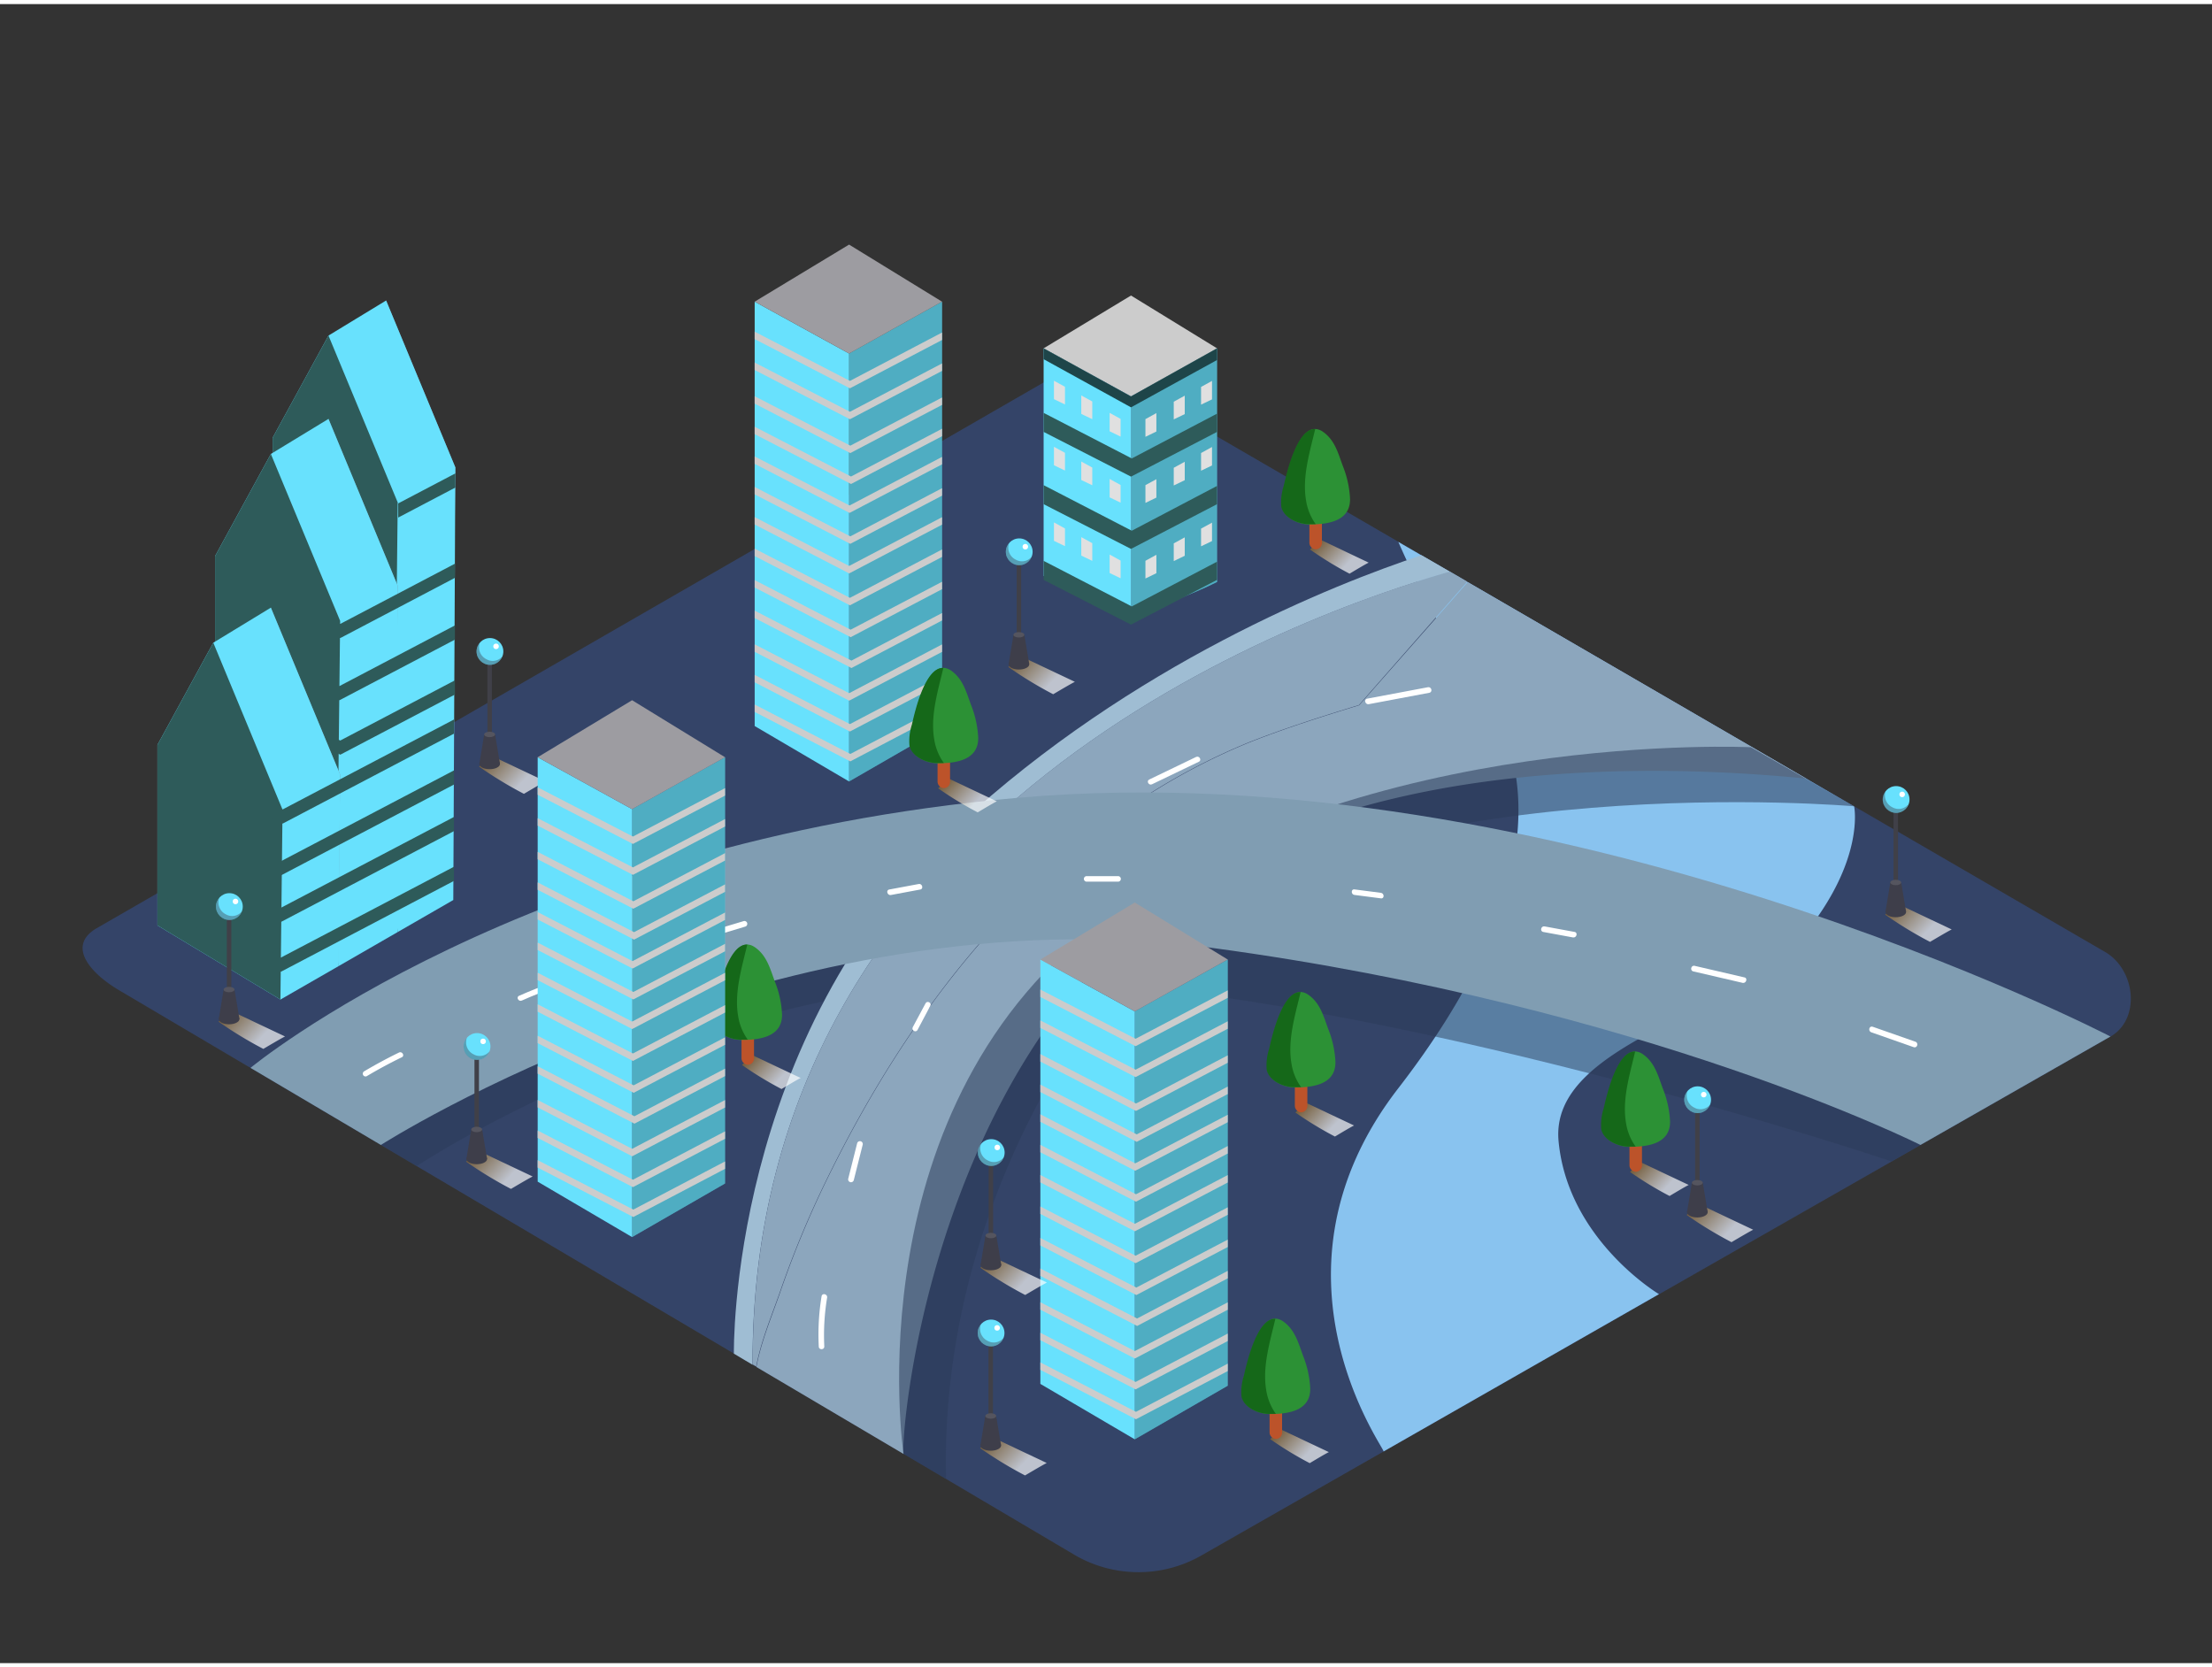 <svg xmlns="http://www.w3.org/2000/svg" xmlns:xlink="http://www.w3.org/1999/xlink" viewBox="0 0 400 300" width="406" height="306" class="illustration styles_illustrationTablet__1DWOa"><rect x="0" y="0" width="400" height="300" fill="#333333" stroke="none"/><defs><linearGradient id="linear-gradient" x1="1972.65" y1="256.61" x2="1966.89" y2="262.08" gradientTransform="matrix(-1, 0, 0, 1, 2203.38, 0)" gradientUnits="userSpaceOnUse"><stop offset="0" stop-color="#7f4e00"></stop><stop offset="1" stop-color="#fff"></stop></linearGradient><linearGradient id="linear-gradient-2" x1="2117.9" y1="206.06" x2="2111.37" y2="212.27" xlink:href="#linear-gradient"></linearGradient><linearGradient id="linear-gradient-3" x1="2019.86" y1="116.61" x2="2013.33" y2="122.81" xlink:href="#linear-gradient"></linearGradient><linearGradient id="linear-gradient-4" x1="2115.56" y1="134.62" x2="2109.04" y2="140.83" xlink:href="#linear-gradient"></linearGradient><linearGradient id="linear-gradient-5" x1="1861.29" y1="161.39" x2="1854.76" y2="167.6" xlink:href="#linear-gradient"></linearGradient><linearGradient id="linear-gradient-6" x1="1968.08" y1="197.56" x2="1962.33" y2="203.03" xlink:href="#linear-gradient"></linearGradient><linearGradient id="linear-gradient-7" x1="1907.58" y1="208.3" x2="1901.82" y2="213.77" xlink:href="#linear-gradient"></linearGradient><linearGradient id="linear-gradient-8" x1="1965.45" y1="95.74" x2="1959.69" y2="101.22" xlink:href="#linear-gradient"></linearGradient><linearGradient id="linear-gradient-9" x1="2032.69" y1="138.93" x2="2026.93" y2="144.41" xlink:href="#linear-gradient"></linearGradient><linearGradient id="linear-gradient-10" x1="2068.15" y1="188.96" x2="2062.39" y2="194.44" xlink:href="#linear-gradient"></linearGradient><linearGradient id="linear-gradient-11" x1="2024.92" y1="225.24" x2="2018.39" y2="231.44" xlink:href="#linear-gradient"></linearGradient><linearGradient id="linear-gradient-12" x1="2024.95" y1="257.87" x2="2018.42" y2="264.07" xlink:href="#linear-gradient"></linearGradient><linearGradient id="linear-gradient-13" x1="1897.17" y1="215.69" x2="1890.65" y2="221.89" xlink:href="#linear-gradient"></linearGradient><linearGradient id="linear-gradient-14" x1="2162.68" y1="180.75" x2="2156.16" y2="186.96" xlink:href="#linear-gradient"></linearGradient></defs><title>PP</title><g style="isolation: isolate;"><g id="Layer_5" data-name="Layer 5"><path d="M194.64,280.62,22.14,178.68c-5.49-3.08-10.2-8.15-4.85-11.46L190.42,67.44c2.6-1.61,6.54-2.66,9.18-1.13L380.67,171.4c5.49,3.19,6.48,12.1,1,15.29L217.38,280.46A22.94,22.94,0,0,1,194.64,280.62Z" fill="#344468"></path><path d="M250.19,261.73c.46-.26-23.33-32.07,2.65-65.66s25.24-57.12,15.53-71a167,167,0,0,1-15.51-27.82l82.43,47.84s2.07,9.81-9.45,23.69-45.67,19-44,36.84S300,233.28,300,233.28Z" fill="#89c3ef"></path><path d="M68.88,206.3l6.47,3.83s56.75-37.77,120.17-33.35,146.55,32.51,146.55,32.51l5.23-3s-66.51-48.82-148.89-47.44S68.88,206.3,68.88,206.3Z" fill="#2c3c59" opacity="0.51"></path><path d="M262.24,102.66l-5.19-3c-15.8,5.25-52.2,19.6-83.74,48.74-41.64,38.46-40.6,95.64-40.6,95.64l4,2.38h0l-.62-.37C135.68,145,236.17,110,262.24,102.66Z" fill="#9fbdd3"></path><path d="M245.78,126.79c-6.74,2.07-13.47,4.18-20,6.78a114.82,114.82,0,0,0-31.07,19c-19.62,16.39-34.25,37.5-45.37,60.39a178.28,178.28,0,0,0-8.13,19.62c-1.58,4.58-3.53,9.12-4.43,13.87l26.64,15.74c-.82-.48,4.54-84.48,66.69-111.36,32.35-14,72-13.2,96.53-10.78l-61.22-35.53Z" fill="#8ca6bd"></path><path d="M149.3,212.92c11.12-22.89,25.76-44,45.37-60.39a114.82,114.82,0,0,1,31.07-19c6.56-2.6,13.29-4.72,20-6.78l19.6-22.31-3.13-1.82C236.17,110,135.68,145,136.12,246l.62.37c.89-4.75,2.84-9.29,4.43-13.87A178.28,178.28,0,0,1,149.3,212.92Z" fill="#8ca6bd"></path><path d="M207.91,169.53s-38.18,39.15-36.84,97.17l-7.69-4.55s-9.48-63.42,37.16-97.26,116.07-30.51,116.07-30.51l18.67,10.68S251,137.66,207.91,169.53Z" fill="#2c3c59" opacity="0.54"></path><path d="M68.88,206.3s72.09-46.19,150.4-35.62,128,35.62,128,35.62l34.36-19.61S281.89,134.92,184,143.53C94.73,151.38,45.3,192.36,45.3,192.36Z" fill="#809db2"></path><path d="M72.15,189.59q-3.24,1.58-6.34,3.42a.5.5,0,0,0,.5.86q3.1-1.85,6.34-3.42C73.24,190.18,72.73,189.31,72.15,189.59Z" fill="#fff"></path><path d="M100.26,176.8q-3.25,1.13-6.4,2.53c-.59.26-.08,1.12.5.86q3-1.34,6.16-2.43C101.13,177.56,100.87,176.59,100.26,176.8Z" fill="#fff"></path><path d="M134.48,165.82l-8.73,2.63a.5.5,0,0,0,.27,1l8.73-2.63A.5.5,0,0,0,134.48,165.82Z" fill="#fff"></path><path d="M249.72,160.71l-4.8-.62c-.64-.08-.63.92,0,1l4.8.62C250.36,161.8,250.35,160.8,249.72,160.71Z" fill="#fff"></path><path d="M284.74,167.78l-5.43-1c-.63-.12-.9.84-.27,1l5.43,1C285.1,168.86,285.37,167.9,284.74,167.78Z" fill="#fff"></path><path d="M315.44,176l-9-2.09c-.63-.15-.89.82-.27,1l9,2.09C315.8,177.07,316.07,176.1,315.44,176Z" fill="#fff"></path><path d="M346.36,187.63l-7.73-2.71c-.61-.21-.87.75-.27,1l7.73,2.71C346.7,188.81,347,187.85,346.36,187.63Z" fill="#fff"></path><path d="M149.57,233.91c.1-.63-.86-.9-1-.27a42.53,42.53,0,0,0-.51,9.11c0,.64,1,.64,1,0A41.28,41.28,0,0,1,149.57,233.91Z" fill="#fff"></path><path d="M155,206l-1.61,6.39a.5.5,0,0,0,1,.27l1.61-6.39A.5.5,0,0,0,155,206Z" fill="#fff"></path><path d="M167.37,180.69,165.06,185c-.3.57.56,1.07.86.5l2.31-4.36C168.53,180.62,167.67,180.12,167.37,180.69Z" fill="#fff"></path><path d="M216.29,136.14l-8.47,4.08c-.58.28-.07,1.14.5.86L216.8,137C217.37,136.72,216.87,135.86,216.29,136.14Z" fill="#fff"></path><path d="M258.22,123.53l-11,2.07c-.63.12-.36,1.08.27,1l11-2.07C259.12,124.37,258.85,123.41,258.22,123.53Z" fill="#fff"></path><path d="M166.15,159.11l-5.35,1c-.63.11-.36,1.08.27,1l5.35-1C167.05,160,166.78,159,166.15,159.11Z" fill="#fff"></path><path d="M202.18,157.69H196.5a.5.5,0,0,0,0,1h5.69A.5.5,0,0,0,202.18,157.69Z" fill="#fff"></path><path d="M220.08,104.5V62.25l-15.56,8.69v40.17l.32.08C209.76,108.58,215.13,107,220.08,104.5Z" fill="#68e1fd"></path><path d="M220.08,104.5V62.25l-15.56,8.69v40.17l.32.08C209.76,108.58,215.13,107,220.08,104.5Z" fill="#1e4549" opacity="0.33"></path><path d="M204.52,111.11V70.94l-15.8-8.69v41.17C194.31,105.27,198.85,109.59,204.52,111.11Z" fill="#68e1fd"></path><polygon points="220.08 62.25 204.52 52.7 188.72 62.25 204.52 70.94 220.08 62.25" fill="#ccc"></polygon><polygon points="188.72 62.25 204.52 70.94 220.08 62.25 220.08 64.36 204.52 72.92 188.72 64.21 188.72 62.25" fill="#1e4549"></polygon><polygon points="190.59 71.44 190.59 68.11 192.58 69.2 192.58 72.4 190.59 71.44" fill="#e0e0e0"></polygon><polygon points="195.53 74.11 195.53 70.77 197.52 71.86 197.52 75.06 195.53 74.11" fill="#e0e0e0"></polygon><polygon points="200.66 77.25 200.66 73.92 202.64 75.01 202.64 78.21 200.66 77.25" fill="#e0e0e0"></polygon><polygon points="190.59 83.39 190.59 80.06 192.58 81.14 192.58 84.35 190.59 83.39" fill="#e0e0e0"></polygon><polygon points="195.53 86.06 195.53 82.72 197.52 83.81 197.52 87.01 195.53 86.06" fill="#e0e0e0"></polygon><polygon points="200.66 89.2 200.66 85.87 202.64 86.96 202.64 90.16 200.66 89.2" fill="#e0e0e0"></polygon><polygon points="190.59 97.06 190.59 93.73 192.58 94.82 192.58 98.02 190.59 97.06" fill="#e0e0e0"></polygon><polygon points="195.53 99.73 195.53 96.39 197.52 97.48 197.52 100.68 195.53 99.73" fill="#e0e0e0"></polygon><polygon points="200.66 102.88 200.66 99.54 202.64 100.63 202.64 103.83 200.66 102.88" fill="#e0e0e0"></polygon><polygon points="219.17 71.48 219.17 68.14 217.19 69.23 217.19 72.43 219.17 71.48" fill="#e0e0e0"></polygon><polygon points="214.24 74.14 214.24 70.81 212.25 71.9 212.25 75.1 214.24 74.14" fill="#e0e0e0"></polygon><polygon points="209.11 77.29 209.11 73.96 207.13 75.05 207.13 78.25 209.11 77.29" fill="#e0e0e0"></polygon><polygon points="219.17 83.43 219.17 80.09 217.19 81.18 217.19 84.38 219.17 83.43" fill="#e0e0e0"></polygon><polygon points="214.24 86.09 214.24 82.76 212.25 83.85 212.25 87.05 214.24 86.09" fill="#e0e0e0"></polygon><polygon points="209.11 89.24 209.11 85.91 207.13 86.99 207.13 90.2 209.11 89.24" fill="#e0e0e0"></polygon><polygon points="219.17 97.1 219.17 93.77 217.19 94.85 217.19 98.05 219.17 97.1" fill="#e0e0e0"></polygon><polygon points="214.24 99.76 214.24 96.43 212.25 97.52 212.25 100.72 214.24 99.76" fill="#e0e0e0"></polygon><polygon points="209.11 102.91 209.11 99.58 207.13 100.67 207.13 103.87 209.11 102.91" fill="#e0e0e0"></polygon><polygon points="188.72 86.99 204.66 95.23 220.08 87.13 220.08 90.43 204.52 98.52 188.72 90.43 188.72 86.99" fill="#2e5b5a"></polygon><polygon points="188.72 100.68 204.66 108.92 220.08 100.83 220.08 104.12 204.52 112.21 188.72 104.12 188.72 100.68" fill="#2e5b5a"></polygon><polygon points="188.72 73.92 204.66 82.16 220.08 74.06 220.08 77.36 204.52 85.45 188.72 77.36 188.72 73.92" fill="#2e5b5a"></polygon><polygon points="170.35 130.88 170.35 53.81 153.54 63.19 153.54 140.57 170.35 130.88" fill="#68e1fd"></polygon><polygon points="170.35 130.88 170.35 53.81 153.54 63.19 153.54 140.57 170.35 130.88" fill="#1e4549" opacity="0.33"></polygon><polygon points="153.54 63.19 136.47 53.81 136.47 130.55 153.54 140.57 153.54 63.19" fill="#68e1fd"></polygon><polygon points="170.35 53.81 153.54 43.49 136.47 53.81 153.54 63.19 170.35 53.81" fill="#9d9ca1"></polygon><polygon points="136.47 59.24 153.69 68.14 170.35 59.39 170.35 60.74 153.69 69.48 136.47 60.58 136.47 59.24" fill="#ccc"></polygon><polygon points="136.47 64.82 153.69 73.72 170.35 64.98 170.35 66.33 153.69 75.07 136.47 66.17 136.47 64.82" fill="#ccc"></polygon><polygon points="136.47 70.91 153.76 79.85 170.35 71.14 170.35 72.48 153.76 81.19 136.47 72.25 136.47 70.91" fill="#ccc"></polygon><polygon points="136.47 76.43 153.89 85.43 170.35 76.79 170.35 78.14 153.9 86.78 136.47 77.77 136.47 76.43" fill="#ccc"></polygon><polygon points="136.47 81.8 153.62 90.67 170.35 81.88 170.35 83.23 153.63 92.01 136.47 83.14 136.47 81.8" fill="#ccc"></polygon><polygon points="136.47 87.32 153.76 96.25 170.35 87.54 170.35 88.89 153.76 97.6 136.47 88.66 136.47 87.32" fill="#ccc"></polygon><polygon points="136.47 92.77 153.55 101.6 170.35 92.78 170.35 94.13 153.56 102.95 136.47 94.11 136.47 92.77" fill="#ccc"></polygon><polygon points="136.47 98.47 153.69 107.37 170.35 98.62 170.35 99.97 153.69 108.72 136.47 99.81 136.47 98.47" fill="#ccc"></polygon><polygon points="136.47 104.16 153.82 113.13 170.35 104.46 170.35 105.8 153.83 114.48 136.47 105.5 136.47 104.16" fill="#ccc"></polygon><polygon points="136.47 109.68 153.96 118.72 170.35 110.11 170.35 111.46 153.97 120.06 136.47 111.02 136.47 109.68" fill="#ccc"></polygon><polygon points="136.47 115.78 153.55 124.61 170.35 115.79 170.35 117.14 153.56 125.96 136.47 117.13 136.47 115.78" fill="#ccc"></polygon><polygon points="136.47 121.3 153.69 130.2 170.35 121.45 170.35 122.8 153.69 131.54 136.47 122.64 136.47 121.3" fill="#ccc"></polygon><polygon points="136.47 126.66 153.76 135.6 170.35 126.89 170.35 128.23 153.76 136.94 136.47 128 136.47 126.66" fill="#ccc"></polygon><polygon points="222.01 249.84 222.01 172.77 205.2 182.15 205.2 259.53 222.01 249.84" fill="#68e1fd"></polygon><polygon points="222.01 249.84 222.01 172.77 205.2 182.15 205.2 259.53 222.01 249.84" fill="#1e4549" opacity="0.33"></polygon><polygon points="205.2 182.15 188.13 172.77 188.13 249.51 205.2 259.53 205.2 182.15" fill="#68e1fd"></polygon><polygon points="222.01 172.77 205.2 162.46 188.13 172.77 205.2 182.15 222.01 172.77" fill="#9d9ca1"></polygon><polygon points="188.13 178.2 205.35 187.1 222.01 178.35 222.01 179.7 205.35 188.44 188.13 179.54 188.13 178.2" fill="#ccc"></polygon><polygon points="188.13 183.78 205.35 192.69 222.01 183.94 222.01 185.29 205.35 194.03 188.13 185.13 188.13 183.78" fill="#ccc"></polygon><polygon points="188.13 189.87 205.42 198.81 222.01 190.1 222.01 191.44 205.42 200.15 188.13 191.22 188.13 189.87" fill="#ccc"></polygon><polygon points="188.13 195.39 205.55 204.39 222.01 195.75 222.01 197.1 205.56 205.74 188.13 196.73 188.13 195.39" fill="#ccc"></polygon><polygon points="188.13 200.76 205.28 209.63 222.01 200.84 222.01 202.19 205.28 210.97 188.13 202.11 188.13 200.76" fill="#ccc"></polygon><polygon points="188.13 206.28 205.42 215.22 222.01 206.5 222.01 207.85 205.42 216.56 188.13 207.62 188.13 206.28" fill="#ccc"></polygon><polygon points="188.13 211.73 205.21 220.56 222.01 211.74 222.01 213.09 205.22 221.91 188.13 213.07 188.13 211.73" fill="#ccc"></polygon><polygon points="188.13 217.43 205.35 226.33 222.01 217.58 222.01 218.93 205.35 227.68 188.13 218.77 188.13 217.43" fill="#ccc"></polygon><polygon points="188.13 223.12 205.48 232.09 222.01 223.42 222.01 224.76 205.49 233.44 188.13 224.47 188.13 223.12" fill="#ccc"></polygon><polygon points="188.13 228.64 205.62 237.68 222.01 229.07 222.01 230.42 205.63 239.03 188.13 229.98 188.13 228.64" fill="#ccc"></polygon><polygon points="188.13 234.74 205.21 243.57 222.01 234.76 222.01 236.1 205.22 244.92 188.13 236.09 188.13 234.74" fill="#ccc"></polygon><polygon points="188.13 240.26 205.35 249.16 222.01 240.41 222.01 241.76 205.35 250.5 188.13 241.6 188.13 240.26" fill="#ccc"></polygon><polygon points="188.13 245.62 205.42 254.56 222.01 245.85 222.01 247.19 205.42 255.9 188.13 246.97 188.13 245.62" fill="#ccc"></polygon><polygon points="59.72 104.72 59.72 72.08 69.82 53.6 82.34 83.78 81.96 117.78 59.72 104.72" fill="#728fa5"></polygon><polyline points="59.4 59.94 69.82 53.6 82.34 83.78 81.97 162.01 71.92 167.8" fill="#68e1fd"></polyline><polygon points="49.3 111.06 49.3 78.42 59.4 59.94 71.92 90.12 71.55 124.12 49.3 111.06" fill="#68e1fd"></polygon><polygon points="38.89 132.47 38.89 99.83 48.98 81.35 61.51 111.53 61.13 145.53 38.89 132.47" fill="#68e1fd"></polygon><polygon points="28.47 166.6 28.47 133.96 38.57 115.48 51.09 145.66 50.71 180.01 28.47 166.6" fill="#68e1fd"></polygon><polygon points="49.3 111.06 49.3 78.42 59.4 59.94 71.92 90.12 71.55 124.12 49.3 111.06" fill="#2e5b5a"></polygon><polygon points="49.3 126.13 49.3 93.49 59.4 75.01 71.92 105.19 71.55 139.19 49.3 126.13" fill="#728fa5"></polygon><polyline points="48.98 81.35 59.4 75.01 71.92 105.19 71.92 167.8 61.25 173.95" fill="#68e1fd"></polyline><polygon points="38.89 132.47 38.89 99.83 48.98 81.35 61.51 111.53 61.13 145.53 38.89 132.47" fill="#2e5b5a"></polygon><polygon points="38.88 160.26 38.88 127.62 48.98 109.14 61.5 139.31 61.13 173.32 38.88 160.26" fill="#728fa5"></polygon><polyline points="38.57 115.48 48.98 109.14 61.5 139.31 61.25 173.95 50.71 180.01" fill="#68e1fd"></polyline><polygon points="28.47 166.6 28.47 133.96 38.57 115.48 51.09 145.66 50.71 180.01 28.47 166.6" fill="#2e5b5a"></polygon><path d="M229.69,259.49l1.88-1.77,8.73,4.12c-.9.46-2.2,1.25-3.46,2A63.72,63.72,0,0,1,229.69,259.49Z" opacity="0.68" fill="url(#linear-gradient)" style="mix-blend-mode: multiply;"></path><rect x="229.59" y="244.47" width="2.26" height="14.98" rx="1.13" ry="1.13" transform="translate(461.43 503.93) rotate(-180)" fill="#bc532a"></rect><path d="M225.14,247.54c.52-2.26,2.84-12.22,6.94-9.3,2.1,1.5,2.7,3.85,3.54,6.14a18.28,18.28,0,0,1,1.31,5.94c.07,4.15-4.15,4.65-7.38,4.64-1.86,0-4.51-1.11-4.95-3.13A9.68,9.68,0,0,1,225,248Z" fill="#2c9135"></path><path d="M224.94,248l.1-.44c.46-2,2.32-10,5.59-9.82-1,4.23-2.4,8.7-1.64,13a9.9,9.9,0,0,0,1.73,4.19c-.43,0-.86,0-1.27,0-1.86,0-4.51-1.11-4.95-3.13A9.68,9.68,0,0,1,224.94,248Z" fill="#156819"></path><path d="M84.29,209.32l2.13-2,9.9,4.68c-1,.52-2.49,1.41-3.92,2.25A72.26,72.26,0,0,1,84.29,209.32Z" opacity="0.68" fill="url(#linear-gradient-2)" style="mix-blend-mode: multiply;"></path><rect x="85.8" y="188.97" width="0.81" height="19.51" transform="translate(172.41 397.44) rotate(-180)" fill="#404048"></rect><circle cx="86.27" cy="188.49" r="2.42" fill="#68e1fd"></circle><circle cx="87.36" cy="187.57" r="0.5" fill="#fff"></circle><path d="M84.43,186.92a2.4,2.4,0,0,0,1.22,3,2.26,2.26,0,0,0,2.87-.55,2.42,2.42,0,1,1-4.09-2.45Z" fill="#3e3e4a" opacity="0.4"></path><path d="M85.22,203.5l-.88,5.31a4.73,4.73,0,0,0,2.16.4c1.65.06,1.56-.5,1.56-.5l-.87-5.21Z" fill="#3e3e4a"></path><ellipse cx="86.2" cy="203.5" rx="0.98" ry="0.49" fill="#55555f"></ellipse><ellipse cx="86.21" cy="208.84" rx="1.87" ry="0.94" fill="#3e3e4a"></ellipse><path d="M182.34,119.87l2.13-2,9.9,4.68c-1,.52-2.49,1.41-3.92,2.25A72.26,72.26,0,0,1,182.34,119.87Z" opacity="0.68" fill="url(#linear-gradient-3)" style="mix-blend-mode: multiply;"></path><rect x="183.84" y="99.52" width="0.81" height="19.51" transform="translate(368.5 218.54) rotate(-180)" fill="#404048"></rect><circle cx="184.31" cy="99.04" r="2.42" fill="#68e1fd"></circle><circle cx="185.41" cy="98.12" r="0.5" fill="#fff"></circle><path d="M182.48,97.47a2.4,2.4,0,0,0,1.22,3,2.26,2.26,0,0,0,2.87-.55,2.42,2.42,0,1,1-4.09-2.45Z" fill="#3e3e4a" opacity="0.4"></path><path d="M183.27,114.05l-.88,5.31a4.73,4.73,0,0,0,2.16.4c1.65.06,1.56-.5,1.56-.5l-.87-5.21Z" fill="#3e3e4a"></path><ellipse cx="184.25" cy="114.05" rx="0.98" ry="0.49" fill="#55555f"></ellipse><ellipse cx="184.25" cy="119.39" rx="1.87" ry="0.94" fill="#3e3e4a"></ellipse><path d="M86.63,137.88l2.13-2,9.9,4.68c-1,.52-2.49,1.41-3.92,2.25A72.26,72.26,0,0,1,86.63,137.88Z" opacity="0.68" fill="url(#linear-gradient-4)" style="mix-blend-mode: multiply;"></path><rect x="88.13" y="117.53" width="0.81" height="19.51" transform="translate(177.08 254.57) rotate(-180)" fill="#404048"></rect><circle cx="88.6" cy="117.06" r="2.42" fill="#68e1fd"></circle><circle cx="89.7" cy="116.14" r="0.5" fill="#fff"></circle><path d="M86.77,115.48a2.4,2.4,0,0,0,1.22,3,2.26,2.26,0,0,0,2.87-.55,2.42,2.42,0,1,1-4.09-2.45Z" fill="#3e3e4a" opacity="0.4"></path><path d="M87.56,132.07l-.88,5.31a4.73,4.73,0,0,0,2.16.4c1.65.06,1.56-.5,1.56-.5l-.87-5.21Z" fill="#3e3e4a"></path><ellipse cx="88.54" cy="132.07" rx="0.98" ry="0.49" fill="#55555f"></ellipse><ellipse cx="88.54" cy="137.41" rx="1.87" ry="0.94" fill="#3e3e4a"></ellipse><path d="M340.9,164.65l2.13-2,9.9,4.68c-1,.52-2.49,1.41-3.92,2.25A72.26,72.26,0,0,1,340.9,164.65Z" opacity="0.68" fill="url(#linear-gradient-5)" style="mix-blend-mode: multiply;"></path><rect x="342.41" y="144.3" width="0.81" height="19.51" transform="translate(685.63 308.11) rotate(-180)" fill="#404048"></rect><circle cx="342.88" cy="143.83" r="2.42" fill="#68e1fd"></circle><circle cx="343.97" cy="142.91" r="0.5" fill="#fff"></circle><path d="M341,142.25a2.4,2.4,0,0,0,1.22,3,2.26,2.26,0,0,0,2.87-.55,2.42,2.42,0,1,1-4.09-2.45Z" fill="#3e3e4a" opacity="0.4"></path><path d="M341.83,158.84l-.88,5.31a4.73,4.73,0,0,0,2.16.4c1.65.06,1.56-.5,1.56-.5l-.87-5.21Z" fill="#3e3e4a"></path><ellipse cx="342.81" cy="158.84" rx="0.98" ry="0.49" fill="#55555f"></ellipse><ellipse cx="342.81" cy="164.18" rx="1.87" ry="0.94" fill="#3e3e4a"></ellipse><path d="M234.25,200.43l1.88-1.77,8.73,4.12c-.9.46-2.2,1.25-3.46,2A63.72,63.72,0,0,1,234.25,200.43Z" opacity="0.68" fill="url(#linear-gradient-6)" style="mix-blend-mode: multiply;"></path><rect x="234.15" y="185.42" width="2.26" height="14.98" rx="1.13" ry="1.13" transform="translate(470.56 385.82) rotate(180)" fill="#bc532a"></rect><path d="M229.7,188.48c.52-2.26,2.84-12.22,6.94-9.3,2.1,1.5,2.7,3.85,3.54,6.14a18.28,18.28,0,0,1,1.31,5.94c.07,4.15-4.15,4.65-7.38,4.64-1.86,0-4.51-1.11-4.95-3.13a9.68,9.68,0,0,1,.44-3.85Z" fill="#2c9135"></path><path d="M229.5,188.92l.1-.44c.46-2,2.32-10,5.59-9.82-1,4.23-2.4,8.7-1.64,13a9.9,9.9,0,0,0,1.73,4.19c-.43,0-.86,0-1.27,0-1.86,0-4.51-1.11-4.95-3.13A9.68,9.68,0,0,1,229.5,188.92Z" fill="#156819"></path><path d="M294.76,211.18l1.88-1.77,8.73,4.12c-.9.46-2.2,1.25-3.46,2A63.72,63.72,0,0,1,294.76,211.18Z" opacity="0.68" fill="url(#linear-gradient-7)" style="mix-blend-mode: multiply;"></path><rect x="294.65" y="196.16" width="2.26" height="14.98" rx="1.13" ry="1.13" transform="translate(591.57 407.31) rotate(-180)" fill="#bc532a"></rect><path d="M290.2,199.23c.52-2.26,2.84-12.22,6.94-9.3,2.1,1.5,2.7,3.85,3.54,6.14A18.28,18.28,0,0,1,302,202c.07,4.15-4.15,4.65-7.38,4.64-1.86,0-4.51-1.11-4.95-3.13a9.68,9.68,0,0,1,.44-3.85Z" fill="#2c9135"></path><path d="M290,199.67l.1-.44c.46-2,2.32-10,5.59-9.82-1,4.23-2.4,8.7-1.64,13a9.9,9.9,0,0,0,1.73,4.19c-.43,0-.86,0-1.27,0-1.86,0-4.51-1.11-4.95-3.13A9.68,9.68,0,0,1,290,199.67Z" fill="#156819"></path><path d="M236.89,98.62l1.88-1.77L247.5,101c-.9.46-2.2,1.25-3.46,2A63.72,63.72,0,0,1,236.89,98.62Z" opacity="0.68" fill="url(#linear-gradient-8)" style="mix-blend-mode: multiply;"></path><rect x="236.79" y="83.6" width="2.26" height="14.98" rx="1.13" ry="1.13" transform="translate(475.83 182.19) rotate(-180)" fill="#bc532a"></rect><path d="M232.34,86.67c.52-2.26,2.84-12.22,6.94-9.3,2.1,1.5,2.7,3.85,3.54,6.14a18.28,18.28,0,0,1,1.31,5.94c.07,4.15-4.15,4.65-7.38,4.64-1.86,0-4.51-1.11-4.95-3.13a9.68,9.68,0,0,1,.44-3.85Z" fill="#2c9135"></path><path d="M232.14,87.11l.1-.44c.46-2,2.32-10,5.59-9.82-1,4.23-2.4,8.7-1.64,13a9.9,9.9,0,0,0,1.73,4.19c-.43,0-.86,0-1.27,0-1.86,0-4.51-1.11-4.95-3.13A9.68,9.68,0,0,1,232.14,87.11Z" fill="#156819"></path><path d="M169.65,141.81l1.88-1.77,8.73,4.12c-.9.46-2.2,1.25-3.46,2A63.72,63.72,0,0,1,169.65,141.81Z" opacity="0.68" fill="url(#linear-gradient-9)" style="mix-blend-mode: multiply;"></path><rect x="169.55" y="126.79" width="2.26" height="14.98" rx="1.13" ry="1.13" transform="translate(341.35 268.57) rotate(180)" fill="#bc532a"></rect><path d="M165.1,129.86c.52-2.26,2.84-12.22,6.94-9.3,2.1,1.5,2.7,3.85,3.54,6.14a18.28,18.28,0,0,1,1.31,5.94c.07,4.15-4.15,4.65-7.38,4.64-1.86,0-4.51-1.11-4.95-3.13a9.68,9.68,0,0,1,.44-3.85Z" fill="#2c9135"></path><path d="M164.9,130.3l.1-.44c.46-2,2.32-10,5.59-9.82-1,4.23-2.4,8.7-1.64,13a9.9,9.9,0,0,0,1.73,4.19c-.43,0-.86,0-1.27,0-1.86,0-4.51-1.11-4.95-3.13A9.68,9.68,0,0,1,164.9,130.3Z" fill="#156819"></path><path d="M134.18,191.84l1.88-1.77,8.73,4.12c-.9.46-2.2,1.25-3.46,2A63.72,63.72,0,0,1,134.18,191.84Z" opacity="0.68" fill="url(#linear-gradient-10)" style="mix-blend-mode: multiply;"></path><rect x="134.08" y="176.83" width="2.26" height="14.98" rx="1.13" ry="1.13" transform="translate(270.43 368.63) rotate(180)" fill="#bc532a"></rect><path d="M129.63,179.89c.52-2.26,2.84-12.22,6.94-9.3,2.1,1.5,2.7,3.85,3.54,6.14a18.28,18.28,0,0,1,1.31,5.94c.07,4.15-4.15,4.65-7.38,4.64-1.86,0-4.51-1.11-4.95-3.13a9.68,9.68,0,0,1,.44-3.85Z" fill="#2c9135"></path><path d="M129.44,180.33l.1-.44c.46-2,2.32-10,5.59-9.82-1,4.23-2.4,8.7-1.64,13a9.9,9.9,0,0,0,1.73,4.19c-.43,0-.86,0-1.27,0-1.86,0-4.51-1.11-4.95-3.13A9.68,9.68,0,0,1,129.44,180.33Z" fill="#156819"></path><polygon points="131.11 213.27 131.11 136.19 114.3 145.58 114.3 222.96 131.11 213.27" fill="#68e1fd"></polygon><polygon points="131.11 213.27 131.11 136.19 114.3 145.58 114.3 222.96 131.11 213.27" fill="#1e4549" opacity="0.33"></polygon><polygon points="114.3 145.58 97.23 136.19 97.23 212.94 114.3 222.96 114.3 145.58" fill="#68e1fd"></polygon><polygon points="131.11 136.19 114.3 125.88 97.23 136.19 114.3 145.58 131.11 136.19" fill="#9d9ca1"></polygon><polygon points="97.23 141.63 114.45 150.53 131.11 141.78 131.11 143.13 114.45 151.87 97.23 142.97 97.23 141.63" fill="#ccc"></polygon><polygon points="97.23 147.21 114.45 156.11 131.11 147.37 131.11 148.72 114.45 157.46 97.23 148.56 97.23 147.21" fill="#ccc"></polygon><polygon points="97.23 153.3 114.52 162.24 131.11 153.53 131.11 154.87 114.52 163.58 97.23 154.64 97.23 153.3" fill="#ccc"></polygon><polygon points="97.23 158.82 114.65 167.82 131.11 159.18 131.11 160.53 114.66 169.17 97.23 160.16 97.23 158.82" fill="#ccc"></polygon><polygon points="97.23 164.19 114.38 173.06 131.11 164.27 131.11 165.62 114.39 174.4 97.23 165.53 97.23 164.19" fill="#ccc"></polygon><polygon points="97.23 169.71 114.52 178.64 131.11 169.93 131.11 171.28 114.52 179.99 97.23 171.05 97.23 169.71" fill="#ccc"></polygon><polygon points="97.23 175.16 114.31 183.99 131.11 175.17 131.11 176.52 114.32 185.34 97.23 176.5 97.23 175.16" fill="#ccc"></polygon><polygon points="97.23 180.86 114.45 189.76 131.11 181.01 131.11 182.36 114.45 191.11 97.23 182.2 97.23 180.86" fill="#ccc"></polygon><polygon points="97.23 186.55 114.58 195.52 131.11 186.84 131.11 188.19 114.59 196.87 97.23 187.89 97.23 186.55" fill="#ccc"></polygon><polygon points="97.23 192.07 114.72 201.11 131.11 192.5 131.11 193.85 114.73 202.45 97.23 193.41 97.23 192.07" fill="#ccc"></polygon><polygon points="97.23 198.17 114.31 207 131.11 198.18 131.11 199.53 114.32 208.35 97.23 199.51 97.23 198.17" fill="#ccc"></polygon><polygon points="97.23 203.69 114.45 212.59 131.11 203.84 131.11 205.19 114.45 213.93 97.23 205.03 97.23 203.69" fill="#ccc"></polygon><polygon points="97.23 209.05 114.52 217.99 131.11 209.28 131.11 210.62 114.52 219.33 97.23 210.39 97.23 209.05" fill="#ccc"></polygon><polygon points="82.09 138.57 50.85 154.97 28.48 143.4 28.48 145.96 50.86 157.53 82.09 141.13 82.09 138.57" fill="#2e5b5a"></polygon><polygon points="50.79 163.42 28.48 151.89 28.48 154.44 50.8 165.98 82.09 149.55 82.09 146.99 50.79 163.42" fill="#2e5b5a"></polygon><polygon points="50.79 172.42 28.48 160.89 28.48 163.44 50.8 174.98 82.09 158.55 82.09 155.99 50.79 172.42" fill="#2e5b5a"></polygon><polygon points="82.09 129.37 51.11 145.63 28.48 133.93 28.48 136.49 51.12 148.19 82.09 131.93 82.09 129.37" fill="#2e5b5a"></polygon><polygon points="61.37 123.33 60.81 123.03 60.81 125.59 61.38 125.89 82.27 114.92 82.27 112.35 61.37 123.33" fill="#2e5b5a"></polygon><polygon points="61.53 112.08 60.81 111.71 60.81 114.26 61.54 114.64 82.27 103.75 82.27 101.19 61.53 112.08" fill="#2e5b5a"></polygon><polygon points="72.01 90.29 72.01 92.85 82.35 87.42 82.35 84.86 72.01 90.29" fill="#2e5b5a"></polygon><polygon points="61.53 133.17 60.81 132.8 60.81 135.35 61.54 135.73 82.27 124.85 82.27 122.28 61.53 133.17" fill="#2e5b5a"></polygon><path d="M177.28,228.5l2.13-2,9.9,4.68c-1,.52-2.49,1.41-3.92,2.25A72.26,72.26,0,0,1,177.28,228.5Z" opacity="0.68" fill="url(#linear-gradient-11)" style="mix-blend-mode: multiply;"></path><rect x="178.78" y="208.15" width="0.81" height="19.51" transform="translate(358.37 435.8) rotate(-180)" fill="#404048"></rect><circle cx="179.25" cy="207.67" r="2.42" fill="#68e1fd"></circle><circle cx="180.34" cy="206.75" r="0.5" fill="#fff"></circle><path d="M177.41,206.1a2.4,2.4,0,0,0,1.22,3,2.26,2.26,0,0,0,2.87-.55,2.42,2.42,0,1,1-4.09-2.45Z" fill="#3e3e4a" opacity="0.4"></path><path d="M178.2,222.68l-.88,5.31a4.73,4.73,0,0,0,2.16.4c1.65.06,1.56-.5,1.56-.5l-.87-5.21Z" fill="#3e3e4a"></path><ellipse cx="179.19" cy="222.68" rx="0.98" ry="0.49" fill="#55555f"></ellipse><ellipse cx="179.19" cy="228.02" rx="1.87" ry="0.94" fill="#3e3e4a"></ellipse><path d="M177.25,261.13l2.13-2,9.9,4.68c-1,.52-2.49,1.41-3.92,2.25A72.26,72.26,0,0,1,177.25,261.13Z" opacity="0.68" fill="url(#linear-gradient-12)" style="mix-blend-mode: multiply;"></path><rect x="178.75" y="240.78" width="0.81" height="19.51" transform="translate(358.31 501.06) rotate(-180)" fill="#404048"></rect><circle cx="179.22" cy="240.3" r="2.42" fill="#68e1fd"></circle><circle cx="180.31" cy="239.38" r="0.5" fill="#fff"></circle><path d="M177.38,238.73a2.4,2.4,0,0,0,1.22,3,2.26,2.26,0,0,0,2.87-.55,2.42,2.42,0,1,1-4.09-2.45Z" fill="#3e3e4a" opacity="0.4"></path><path d="M178.17,255.31l-.88,5.31a4.73,4.73,0,0,0,2.16.4c1.65.06,1.56-.5,1.56-.5l-.87-5.21Z" fill="#3e3e4a"></path><ellipse cx="179.16" cy="255.31" rx="0.98" ry="0.49" fill="#55555f"></ellipse><ellipse cx="179.16" cy="260.65" rx="1.87" ry="0.94" fill="#3e3e4a"></ellipse><path d="M305,218.95l2.13-2,9.9,4.68c-1,.52-2.49,1.41-3.92,2.25A72.26,72.26,0,0,1,305,218.95Z" opacity="0.68" fill="url(#linear-gradient-13)" style="mix-blend-mode: multiply;"></path><rect x="306.52" y="198.6" width="0.81" height="19.51" transform="translate(613.86 416.7) rotate(-180)" fill="#404048"></rect><circle cx="306.99" cy="198.12" r="2.42" fill="#68e1fd"></circle><circle cx="308.09" cy="197.2" r="0.5" fill="#fff"></circle><path d="M305.16,196.55a2.4,2.4,0,0,0,1.22,3,2.26,2.26,0,0,0,2.87-.55,2.42,2.42,0,1,1-4.09-2.45Z" fill="#3e3e4a" opacity="0.4"></path><path d="M305.95,213.13l-.88,5.31a4.73,4.73,0,0,0,2.16.4c1.65.06,1.56-.5,1.56-.5l-.87-5.21Z" fill="#3e3e4a"></path><ellipse cx="306.93" cy="213.13" rx="0.98" ry="0.49" fill="#55555f"></ellipse><ellipse cx="306.93" cy="218.47" rx="1.87" ry="0.94" fill="#3e3e4a"></ellipse><path d="M39.51,184l2.13-2,9.9,4.68c-1,.52-2.49,1.41-3.92,2.25A72.26,72.26,0,0,1,39.51,184Z" opacity="0.68" fill="url(#linear-gradient-14)" style="mix-blend-mode: multiply;"></path><rect x="41.01" y="163.66" width="0.81" height="19.51" transform="translate(82.84 346.83) rotate(-180)" fill="#404048"></rect><circle cx="41.48" cy="163.19" r="2.42" fill="#68e1fd"></circle><circle cx="42.58" cy="162.27" r="0.5" fill="#fff"></circle><path d="M39.65,161.61a2.4,2.4,0,0,0,1.22,3,2.26,2.26,0,0,0,2.87-.55,2.42,2.42,0,1,1-4.09-2.45Z" fill="#3e3e4a" opacity="0.4"></path><path d="M40.44,178.2l-.88,5.31a4.73,4.73,0,0,0,2.16.4c1.65.06,1.56-.5,1.56-.5l-.87-5.21Z" fill="#3e3e4a"></path><ellipse cx="41.42" cy="178.2" rx="0.98" ry="0.49" fill="#55555f"></ellipse><ellipse cx="41.42" cy="183.54" rx="1.87" ry="0.94" fill="#3e3e4a"></ellipse></g></g></svg>